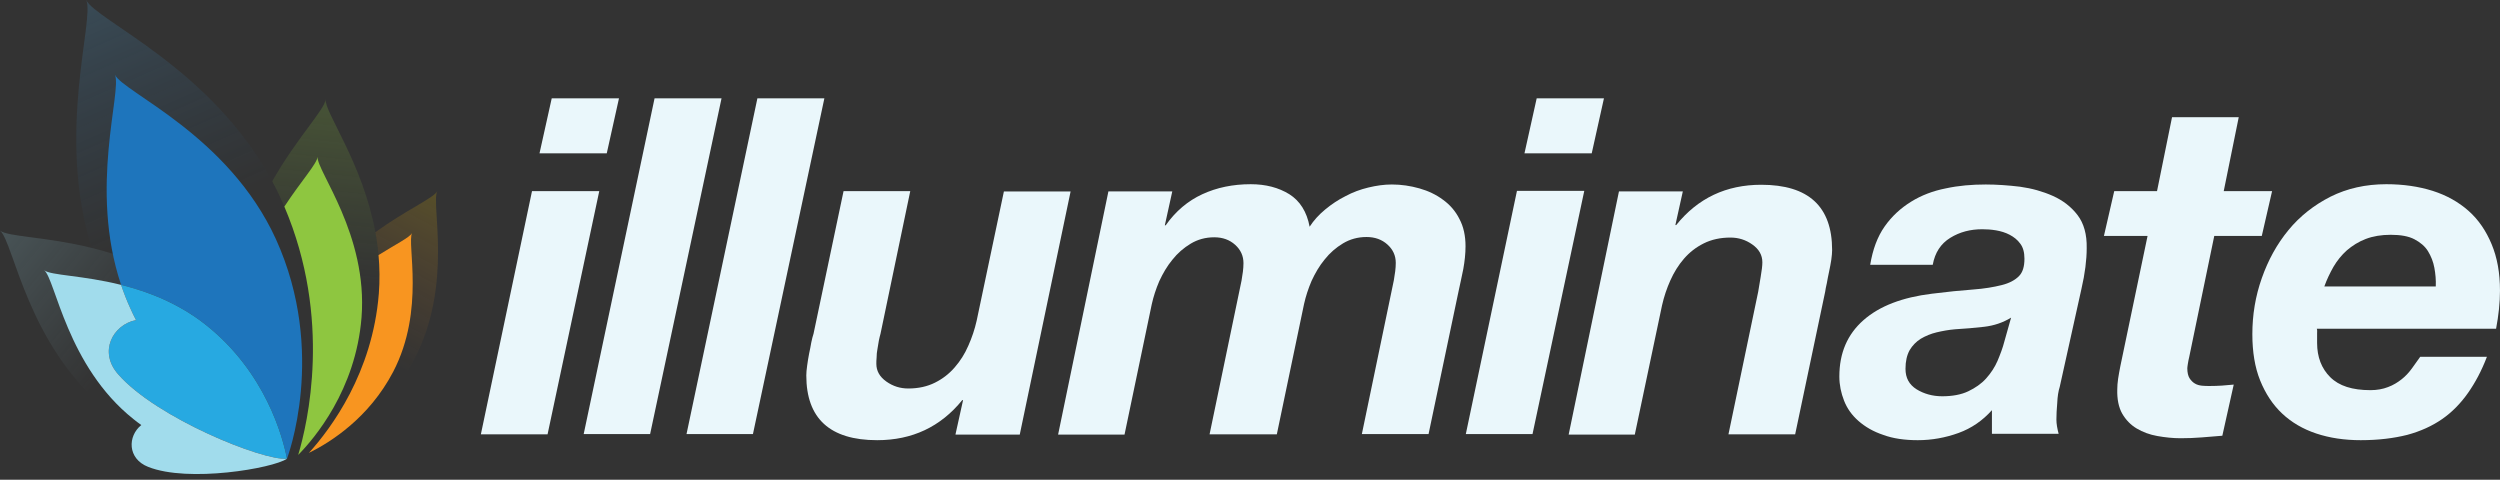 <svg width="839" height="161" viewBox="0 0 839 161" fill="none" xmlns="http://www.w3.org/2000/svg">
<rect x="0" y="0" width="839" height="161" fill="#333333" stroke="none"/>
<path d="M201.11 64.153L183.762 145.767H161.377L178.539 64.153H201.11ZM181.056 51.468L185.16 33H207.731L203.627 51.468H181.056Z" fill="#EAF7FB"/>
<path d="M242.149 33L218.179 145.672H195.887L219.671 33H242.149Z" fill="#EAF7FB"/>
<path d="M276.659 33L252.689 145.672H230.397L254.181 33H276.659Z" fill="#EAF7FB"/>
<path d="M320.684 145.672L323.202 134.292H322.922C315.647 143.246 306.133 147.724 294.38 147.724C278.524 147.724 270.596 140.448 270.596 125.992C270.596 125.152 270.689 124.033 270.876 122.728C271.062 121.422 271.25 120.117 271.529 118.718C271.809 117.319 272.089 116.106 272.275 114.893C272.555 113.682 272.742 112.748 273.022 112.003L283.095 64.154H305.48L295.5 112.003C295.313 112.655 295.126 113.402 294.94 114.334C294.753 115.267 294.66 116.106 294.473 117.133C294.287 118.064 294.193 118.999 294.193 119.93C294.101 120.863 294.101 121.517 294.101 122.076C294.101 124.502 295.22 126.46 297.458 128.046C299.696 129.633 302.121 130.378 304.825 130.378C308.184 130.378 311.168 129.725 313.779 128.418C316.391 127.112 318.537 125.435 320.401 123.289C322.266 121.143 323.758 118.811 324.971 116.014C326.184 113.308 327.117 110.511 327.769 107.62L336.91 64.249H359.295L342.227 145.862H320.681V145.672H320.684Z" fill="#EAF7FB"/>
<path d="M393.435 64.153L390.915 75.626H391.195C394.552 70.869 398.656 67.418 403.506 65.178C408.357 62.94 413.766 61.821 419.736 61.821C424.774 61.821 429.064 62.94 432.701 65.178C436.245 67.418 438.577 71.055 439.509 76.091C440.908 73.945 442.588 72.08 444.732 70.309C446.878 68.537 449.116 67.044 451.54 65.832C453.966 64.525 456.483 63.592 459.187 62.94C461.893 62.287 464.504 61.913 467.116 61.913C470.287 61.913 473.364 62.381 476.349 63.22C479.333 64.059 482.038 65.366 484.278 67.043C486.608 68.723 488.476 70.867 489.779 73.48C491.18 76.091 491.831 79.169 491.831 82.62C491.831 85.138 491.552 87.657 491.085 90.269C490.525 92.88 490.059 95.306 489.498 97.73L479.425 145.67H457.04L467.766 94.092C468.14 91.946 468.42 90.081 468.42 88.215C468.42 85.79 467.487 83.738 465.622 82.059C463.756 80.379 461.425 79.54 458.626 79.54C455.643 79.54 453.03 80.287 450.699 81.686C448.368 83.086 446.316 84.857 444.543 87.096C442.771 89.242 441.372 91.666 440.161 94.278C439.042 96.889 438.202 99.501 437.641 102.019L428.502 145.764H405.93L416.656 94.184C417.03 92.038 417.31 90.174 417.31 88.308C417.31 85.882 416.377 83.83 414.512 82.152C412.647 80.473 410.316 79.634 407.517 79.634C404.531 79.634 401.92 80.379 399.588 81.779C397.256 83.178 395.204 84.951 393.432 87.189C391.66 89.335 390.261 91.759 389.048 94.37C387.929 96.982 387.09 99.593 386.53 102.111L377.389 145.856H355.097L371.98 64.244H393.432V64.153H393.435Z" fill="#EAF7FB"/>
<path d="M531.663 64.153L514.314 145.672H491.929L509.09 64.059H531.661V64.153H531.663ZM511.61 51.468L515.713 33H538.285L534.182 51.468H511.61Z" fill="#EAF7FB"/>
<path d="M564.774 64.153L562.255 75.532H562.534C569.811 66.485 579.324 62.007 591.076 62.007C606.931 62.007 614.86 69.284 614.86 83.927C614.86 84.766 614.767 85.885 614.58 87.19C614.394 88.496 614.114 89.802 613.833 91.2C613.553 92.6 613.274 93.812 613.088 95.025C612.808 96.236 612.62 97.171 612.527 97.916L602.455 145.764H580.069L590.049 97.916C590.236 96.61 590.516 94.931 590.888 92.879C591.261 90.732 591.448 89.148 591.448 88.028C591.448 85.602 590.329 83.645 588.091 82.059C585.851 80.473 583.427 79.727 580.722 79.727C577.363 79.727 574.38 80.381 571.768 81.686C569.156 82.992 567.011 84.671 565.146 86.817C563.281 88.962 561.789 91.386 560.576 94.092C559.363 96.797 558.43 99.595 557.778 102.486L548.637 145.856H526.441L543.322 64.244H564.774V64.153Z" fill="#EAF7FB"/>
<path d="M632.489 75.998C634.914 72.547 637.898 69.842 641.349 67.698C644.8 65.553 648.718 64.059 653.008 63.22C657.298 62.287 661.776 61.914 666.44 61.914C670.077 61.914 673.995 62.193 677.911 62.66C681.922 63.22 685.559 64.247 688.917 65.738C692.276 67.231 695.073 69.376 697.218 72.175C699.363 74.973 700.389 78.704 700.296 83.273C700.296 87.192 699.737 91.761 698.524 96.985L691.249 129.816C690.782 131.307 690.502 133.08 690.41 135.225C690.222 137.371 690.13 139.236 690.13 140.822C690.13 142.221 690.41 143.806 690.877 145.579H668.492V137.651C665.414 141.102 661.684 143.713 657.3 145.3C652.917 146.886 648.346 147.725 643.589 147.725C639.206 147.725 635.288 147.166 632.023 145.953C628.665 144.834 625.961 143.248 623.723 141.291C621.483 139.331 619.898 137.093 618.872 134.481C617.846 131.87 617.285 129.164 617.285 126.367C617.285 118.438 619.991 112.188 625.4 107.431C630.809 102.674 638.458 99.784 648.345 98.571C653.568 97.919 658.138 97.452 662.056 97.172C665.974 96.892 669.145 96.333 671.755 95.68C674.367 95.028 676.233 94.001 677.538 92.696C678.843 91.391 679.404 89.432 679.404 86.819C679.404 84.674 678.937 82.995 678.005 81.782C677.073 80.476 675.859 79.543 674.462 78.799C673.062 78.052 671.477 77.586 669.89 77.306C668.212 77.026 666.721 76.934 665.228 76.934C661.218 76.934 657.672 77.866 654.501 79.824C651.331 81.784 649.371 84.767 648.624 88.873H627.638C628.479 83.739 630.063 79.449 632.489 75.998ZM665.88 109.67C662.617 110.043 659.352 110.322 656.088 110.51C653.941 110.697 651.89 111.069 649.931 111.536C647.972 112.004 646.2 112.748 644.614 113.682C643.123 114.614 641.816 115.92 640.883 117.505C639.952 119.185 639.484 121.236 639.484 123.755C639.484 126.832 640.697 129.072 643.215 130.657C645.641 132.148 648.532 132.989 651.795 132.989C655.246 132.989 658.233 132.428 660.563 131.309C662.895 130.19 664.947 128.791 666.533 127.019C668.12 125.246 669.425 123.288 670.356 121.142C671.289 118.904 672.129 116.758 672.688 114.52L674.926 106.592C672.222 108.27 669.145 109.296 665.88 109.67Z" fill="#EAF7FB"/>
<path d="M762.509 64.153L759.058 79.171H743.109L734.714 119.745C734.528 120.584 734.342 121.331 734.248 122.075C734.155 122.728 734.061 123.288 734.061 123.568C734.061 125.06 734.341 126.179 734.808 126.926C735.275 127.673 735.927 128.325 736.58 128.697C737.326 129.164 738.165 129.35 739.006 129.444C739.937 129.538 740.777 129.538 741.616 129.538C744.321 129.538 747.027 129.35 749.638 129.07L745.814 146.231C743.483 146.419 741.152 146.605 738.912 146.792C736.582 146.978 734.25 147.072 731.824 147.072C729.213 147.072 726.601 146.792 723.988 146.325C721.375 145.858 719.138 145.018 717.086 143.806C715.034 142.594 713.448 140.914 712.237 138.864C711.024 136.718 710.464 134.013 710.557 130.655C710.557 129.629 710.65 128.416 710.838 127.111C711.024 125.806 711.304 124.406 711.583 122.914L720.725 79.169H706.082L709.533 64.152H723.896L728.933 39.342H751.318L746.281 64.152H762.509V64.153Z" fill="#EAF7FB"/>
<path d="M777.619 111.721C777.619 112.188 777.619 112.562 777.619 113.027V115.08C777.619 119.837 779.111 123.66 782.003 126.551C784.986 129.536 789.464 130.935 795.526 130.935C797.766 130.935 799.724 130.562 801.404 129.908C803.175 129.257 804.668 128.322 805.974 127.297C807.28 126.271 808.399 125.059 809.425 123.659C810.452 122.26 811.383 120.953 812.222 119.742H834.609C832.837 124.404 830.691 128.415 828.267 131.867C825.843 135.319 822.95 138.304 819.593 140.634C816.234 142.966 812.318 144.739 807.841 145.951C803.364 147.072 798.234 147.724 792.264 147.724C786.761 147.724 781.818 146.977 777.342 145.486C772.864 143.993 769.041 141.755 765.87 138.768C762.699 135.785 760.273 132.053 758.501 127.67C756.729 123.286 755.889 118.062 755.889 112.187C755.889 105.659 756.916 99.409 759.06 93.346C761.205 87.284 764.098 81.968 768.014 77.211C771.837 72.547 776.595 68.817 782.098 66.018C787.694 63.22 793.943 61.821 800.844 61.821C806.535 61.821 811.664 62.567 816.422 64.059C821.085 65.552 825.096 67.79 828.453 70.775C831.811 73.76 834.331 77.492 836.195 81.968C838.061 86.445 838.993 91.575 838.993 97.544C838.993 101.554 838.526 105.845 837.686 110.322H777.528C777.711 110.882 777.619 111.348 777.619 111.721ZM816.979 89.895C816.606 87.845 815.859 85.979 814.833 84.299C813.806 82.62 812.221 81.315 810.263 80.288C808.304 79.262 805.599 78.797 802.334 78.797C799.163 78.797 796.366 79.263 793.94 80.196C791.515 81.128 789.464 82.434 787.599 84.019C785.827 85.605 784.334 87.47 783.122 89.522C781.909 91.668 780.882 93.812 780.043 96.144H817.444C817.538 94.001 817.353 91.947 816.979 89.895Z" fill="#EAF7FB"/>
<path d="M99.027 155.872C98.983 155.876 98.94 155.884 98.897 155.888C98.033 150.346 92.283 120.741 65.668 99.591C54.362 90.633 41.841 85.913 30.764 83.192C18.732 44.545 31.872 6.544 28.942 0C32.014 6.78 70.953 22.778 91.36 60.835C92.386 62.742 93.364 64.708 94.287 66.73C115.274 112.86 99.027 155.872 99.027 155.872Z" fill="url(#paint0_linear)"/>
<path d="M99.027 156.8C93.316 160.701 58.522 163.698 42.224 157.201C33.698 153.878 33.844 144.648 39.416 140.212C38.351 139.472 37.31 138.654 36.273 137.836C9.236 116.344 4.567 81.056 0 77.383C2.646 79.495 15.301 79.397 30.764 83.192C41.841 85.913 54.362 90.632 65.668 99.591C92.283 120.741 98.033 150.346 98.897 155.888C98.991 156.481 99.027 156.8 99.027 156.8Z" fill="url(#paint1_linear)"/>
<path d="M127.136 98.565C124.632 129.916 105.703 150.268 100.312 155.467C98.849 156.057 98.005 156.324 98.005 156.324C97.891 156.21 97.773 156.076 97.646 155.927C98.167 155.942 98.628 155.923 99.027 155.872C99.027 155.872 107.852 132.508 104.09 101.754C102.749 90.778 99.803 78.862 94.287 66.73C93.364 64.708 92.386 62.742 91.36 60.834C99.5 46.425 108.996 36.778 109.288 33.365C108.925 37.789 121.698 54.66 125.981 77.926C127.168 84.36 127.708 91.281 127.136 98.565Z" fill="url(#paint2_linear)"/>
<path d="M139.077 120.497C127.286 143.032 107.103 152.734 100.312 155.467C105.703 150.268 124.632 129.916 127.136 98.565C127.708 91.281 127.168 84.36 125.981 77.926C136.21 70.493 145.486 66.533 146.748 64.154C144.527 68.374 152.198 95.324 139.077 120.497Z" fill="url(#paint3_linear)"/>
<path d="M131.951 124.772C123.871 140.224 111.011 148.38 103.656 152.002C111.145 143.739 125.019 125.087 127.136 98.565C127.487 94.097 127.42 89.767 127.038 85.603C132.902 81.926 137.504 79.68 138.297 78.189C136.459 81.678 142.8 103.956 131.951 124.772Z" fill="#F89520"/>
<path d="M121.331 106.54C119.387 130.903 105.443 147.228 100.072 152.674C103.23 142.143 111.5 107.04 95.434 69.333C101.054 60.744 106.377 54.955 106.579 52.639C106.196 57.307 123.508 78.748 121.331 106.54Z" fill="#8EC640"/>
<path d="M96.314 153.921V153.953C94.917 146.768 89.191 125.008 69.13 109.065C59.903 101.754 49.705 97.861 40.638 95.603C29.723 63.057 41.033 30.577 38.568 25.067C41.23 30.954 76.604 45.245 92.587 80.235C109.938 118.374 96.314 153.921 96.314 153.921Z" fill="#1E75BC"/>
<path d="M96.313 153.953C88.233 154.696 52.528 140.263 39.735 125.708C32.944 118.106 37.819 109.006 45.639 107.398C44.956 106.127 44.341 104.79 43.726 103.453C42.539 100.846 41.518 98.223 40.638 95.604C49.705 97.861 59.903 101.754 69.13 109.065C89.191 125.008 94.917 146.768 96.313 153.953Z" fill="#27A9E1"/>
<path d="M96.314 153.953C91.589 157.178 63.223 162.062 49.748 156.694C42.697 153.945 42.819 146.316 47.425 142.646C46.546 142.037 45.686 141.36 44.826 140.68C22.474 122.916 18.614 93.743 14.84 90.703C17.048 92.465 27.688 92.367 40.638 95.604C41.518 98.223 42.539 100.846 43.726 103.453C44.341 104.79 44.956 106.127 45.639 107.398C37.819 109.006 32.944 118.106 39.735 125.708C52.528 140.263 88.233 154.696 96.314 153.953Z" fill="#A1DCEC"/>
<defs>
<linearGradient id="paint0_linear" x1="96.993" y1="152.482" x2="30.597" y2="2.312" gradientUnits="userSpaceOnUse">
<stop offset="0.529" stop-color="#1E75BC" stop-opacity="0"/>
<stop offset="0.829" stop-color="#4294D1" stop-opacity="0.127"/>
<stop offset="1" stop-color="#50A5DB" stop-opacity="0.2"/>
</linearGradient>
<linearGradient id="paint1_linear" x1="92.794" y1="160.36" x2="-4.974" y2="80.466" gradientUnits="userSpaceOnUse">
<stop offset="0.529" stop-color="#A1DCEC" stop-opacity="0"/>
<stop offset="1" stop-color="#A1DCEC" stop-opacity="0.2"/>
</linearGradient>
<linearGradient id="paint2_linear" x1="113.485" y1="38.462" x2="101.742" y2="153.685" gradientUnits="userSpaceOnUse">
<stop stop-color="#8EC640" stop-opacity="0.2"/>
<stop offset="0.481" stop-color="#8EC640" stop-opacity="0"/>
</linearGradient>
<linearGradient id="paint3_linear" x1="101.952" y1="155.794" x2="149.38" y2="67.555" gradientUnits="userSpaceOnUse">
<stop offset="0.434" stop-color="#F89520" stop-opacity="0"/>
<stop offset="0.567" stop-color="#F69620" stop-opacity="0.047"/>
<stop offset="0.684" stop-color="#F29A1D" stop-opacity="0.088"/>
<stop offset="0.795" stop-color="#EDA31A" stop-opacity="0.128"/>
<stop offset="0.902" stop-color="#E8AE12" stop-opacity="0.165"/>
<stop offset="1" stop-color="#E1BA04" stop-opacity="0.2"/>
</linearGradient>
</defs>
</svg>
